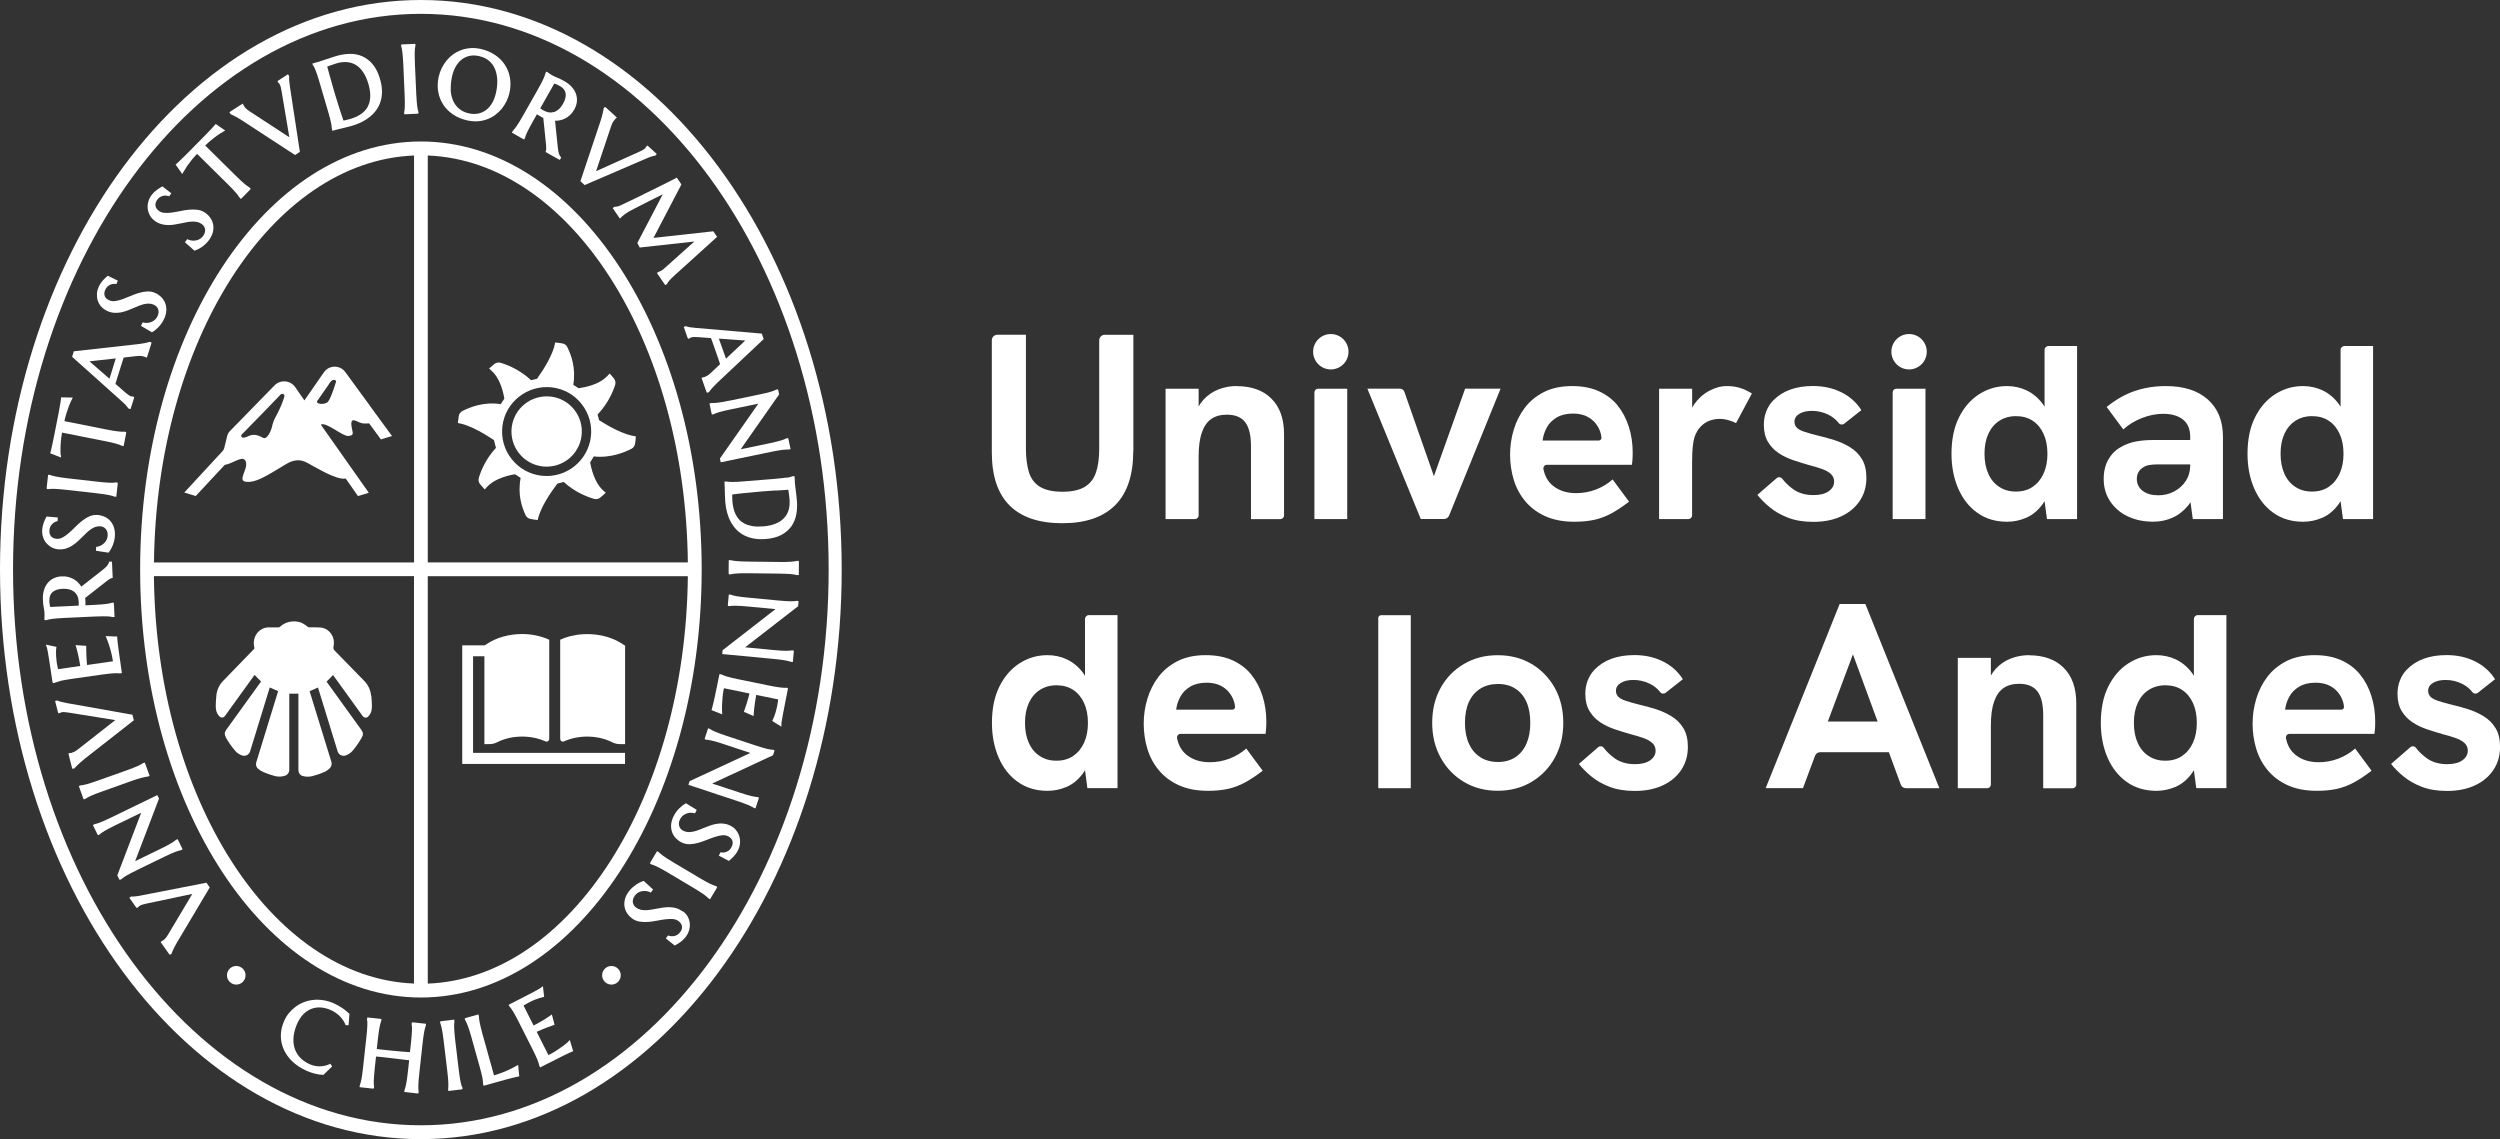 <?xml version="1.0" encoding="UTF-8"?>
<svg id="Capa_2" data-name="Capa 2" xmlns="http://www.w3.org/2000/svg" viewBox="0 0 408.34 186.06">
  <rect x="0" y="0" width="408.34" height="186.06" fill="#333333" stroke="none"/>
  <defs>
    <style>
      .cls-1 {
        fill: #fff;
      }
    </style>
  </defs>
  <g id="Capa_1-2" data-name="Capa 1">
    <g>
      <g>
        <g>
          <path class="cls-1" d="M250.14,108.44c-1.6-.95-3.43-1.42-5.51-1.42s-3.88.47-5.5,1.42c-1.63.95-2.9,2.25-3.82,3.91-.92,1.66-1.38,3.56-1.38,5.72s.47,4.04,1.4,5.72c.93,1.68,2.21,3,3.82,3.95,1.61.95,3.44,1.42,5.48,1.42s3.92-.48,5.53-1.45c1.61-.96,2.88-2.28,3.8-3.95.92-1.67,1.38-3.57,1.38-5.7s-.47-4.07-1.4-5.72c-.93-1.65-2.2-2.96-3.8-3.91ZM249.32,121.48c-.42.95-1.02,1.68-1.81,2.2-.79.52-1.73.78-2.83.78s-2.09-.26-2.89-.78c-.81-.52-1.42-1.25-1.86-2.2-.43-.95-.65-2.09-.65-3.41s.22-2.5.65-3.43c.43-.93,1.05-1.65,1.86-2.16s1.77-.76,2.89-.76,2.04.25,2.83.76c.79.5,1.4,1.22,1.81,2.16.42.94.63,2.08.63,3.43s-.21,2.46-.63,3.41Z"/>
          <path class="cls-1" d="M300.49,98.64l-12.09,30.09h6.09l1.97-5.28c.13-.36.47-.59.85-.59h11.21l1.95,5.3c.13.35.46.58.83.58h5.47l-12.09-30.09h-4.19ZM298.55,117.85l4.1-10.97,4.03,10.97h-8.13Z"/>
          <path class="cls-1" d="M225.59,100.48h4.84v28.26h-5.31v-27.79c0-.26.21-.47.47-.47Z"/>
          <path class="cls-1" d="M358.34,110.39c-.11-.18-.22-.37-.35-.53-.72-.95-1.58-1.66-2.57-2.14-.99-.47-2.07-.71-3.22-.71-1.64,0-3.15.44-4.53,1.32-1.38.88-2.48,2.14-3.3,3.78-.82,1.64-1.23,3.63-1.23,5.96,0,2.1.37,4,1.1,5.68.73,1.68,1.78,3.01,3.13,3.97,1.35.96,2.97,1.45,4.84,1.45,1.07,0,2.09-.21,3.09-.63.99-.42,1.87-1.12,2.63-2.12.15-.19.28-.41.41-.62l.39,2.93h4.92v-28.26h-4.67c-.35,0-.64.29-.64.64v9.28ZM356.42,123.47c-.76.52-1.68.78-2.74.78s-1.94-.25-2.72-.76c-.78-.5-1.38-1.22-1.79-2.14-.42-.92-.63-2.01-.63-3.28s.21-2.35.63-3.26c.42-.91,1.01-1.61,1.79-2.12.78-.5,1.68-.76,2.72-.76s1.98.25,2.74.76c.76.5,1.35,1.22,1.77,2.14.42.92.63,2,.63,3.24s-.21,2.32-.63,3.24c-.42.92-1.01,1.64-1.77,2.16Z"/>
          <path class="cls-1" d="M177.22,110.39c-.11-.18-.22-.37-.35-.53-.72-.95-1.58-1.66-2.57-2.14-.99-.47-2.07-.71-3.22-.71-1.64,0-3.15.44-4.53,1.32-1.38.88-2.48,2.14-3.3,3.78-.82,1.64-1.23,3.63-1.23,5.96,0,2.1.37,4,1.1,5.68.73,1.68,1.78,3.01,3.13,3.97s2.97,1.45,4.84,1.45c1.07,0,2.09-.21,3.09-.63.99-.42,1.87-1.12,2.63-2.12.15-.19.28-.41.41-.62l.39,2.93h4.92v-28.26h-4.67c-.35,0-.64.29-.64.64v9.28ZM175.3,123.47c-.76.52-1.68.78-2.74.78s-1.94-.25-2.72-.76c-.78-.5-1.38-1.22-1.79-2.14-.42-.92-.63-2.01-.63-3.28s.21-2.35.63-3.26c.42-.91,1.01-1.61,1.79-2.12.78-.5,1.68-.76,2.72-.76s1.98.25,2.74.76c.76.5,1.35,1.22,1.77,2.14s.63,2,.63,3.24-.21,2.32-.63,3.24c-.42.92-1.01,1.64-1.77,2.16Z"/>
          <path class="cls-1" d="M331.4,107.01c-1.01,0-1.99.18-2.94.54-.95.36-1.79.93-2.5,1.71-.29.31-.54.68-.78,1.08v-2.89h-5.4v21.29h4.8c.33,0,.6-.27.6-.6v-9.59c0-1.61.17-2.92.52-3.93.35-1.01.86-1.75,1.53-2.22.68-.47,1.53-.71,2.57-.71,1.35,0,2.35.41,2.98,1.23.63.82.95,2.12.95,3.91v11.92h4.8c.33,0,.6-.27.6-.6v-13.3c0-2.48-.68-4.4-2.05-5.77-1.37-1.37-3.26-2.05-5.68-2.05Z"/>
          <path class="cls-1" d="M385.5,110.18c-.81-.99-1.83-1.77-3.07-2.33-1.24-.56-2.69-.84-4.36-.84-1.79,0-3.32.32-4.6.97-1.28.65-2.33,1.51-3.13,2.57-.81,1.07-1.41,2.26-1.81,3.59-.4,1.32-.6,2.68-.6,4.06s.2,2.82.6,4.12c.4,1.31,1.03,2.48,1.88,3.5.85,1.02,1.94,1.84,3.26,2.44,1.32.6,2.91.91,4.75.91,1.24,0,2.34-.11,3.3-.32.96-.22,1.89-.57,2.79-1.06.89-.49,1.84-1.12,2.85-1.9l-2.68-3.63c-.81.72-1.73,1.27-2.76,1.66-1.04.39-2.1.58-3.2.58-1.5,0-2.74-.39-3.74-1.17-.83-.65-1.36-1.56-1.6-2.74-.07-.37.19-.72.57-.72h13.88c.06-.4.09-.78.11-1.14.01-.36.02-.64.02-.84,0-1.5-.21-2.91-.63-4.23-.42-1.32-1.03-2.48-1.84-3.48ZM373.24,115.91c.09-.72.31-1.42.67-2.09.36-.68.9-1.23,1.62-1.66.72-.43,1.61-.65,2.68-.65.72,0,1.36.11,1.92.32.56.22,1.04.53,1.45.93s.72.87.95,1.4c.18.41.29.84.33,1.3.02.24-.19.45-.43.45h-9.18Z"/>
          <path class="cls-1" d="M405.67,116.99c-.81-.49-1.67-.88-2.59-1.17-.92-.29-1.81-.53-2.68-.73-.92-.23-1.66-.44-2.22-.63-.56-.19-.96-.41-1.21-.67-.24-.26-.37-.58-.37-.95,0-.55.27-.98.8-1.3.53-.32,1.22-.48,2.05-.48.95,0,1.85.21,2.7.63.67.33,1.24.79,1.7,1.38.21.27.61.3.88.08l2.8-2.21c-.81-1.27-1.9-2.24-3.28-2.92-1.38-.68-2.92-1.02-4.62-1.02-2.83,0-5,.8-6.53,2.39-1.02,1.06-1.51,2.49-1.5,3.97,0,1.1.23,2.02.67,2.76.45.75,1.03,1.36,1.75,1.84.72.48,1.51.86,2.37,1.15s1.7.55,2.5.78c.78.2,1.48.41,2.12.63.63.22,1.14.49,1.51.82.37.33.56.76.56,1.27,0,.63-.3,1.16-.89,1.58-.59.42-1.42.63-2.48.63-1.35,0-2.48-.34-3.39-1.01-.69-.52-1.27-1.07-1.72-1.67-.22-.29-.65-.32-.92-.08l-3.13,2.72c.49.63,1.14,1.3,1.97,1.99s1.82,1.27,3,1.73c1.18.46,2.56.69,4.15.69,1.76,0,3.28-.3,4.58-.91,1.3-.6,2.3-1.45,3.02-2.53.72-1.08,1.08-2.33,1.08-3.74,0-1.24-.24-2.26-.73-3.07-.49-.81-1.14-1.45-1.94-1.94Z"/>
          <path class="cls-1" d="M273.01,116.99c-.81-.49-1.67-.88-2.59-1.17-.92-.29-1.81-.53-2.68-.73-.92-.23-1.66-.44-2.22-.63-.56-.19-.96-.41-1.21-.67-.24-.26-.37-.58-.37-.95,0-.55.27-.98.8-1.3.53-.32,1.22-.48,2.05-.48.95,0,1.85.21,2.7.63.67.33,1.24.79,1.7,1.38.21.27.61.3.88.08l2.8-2.21c-.81-1.27-1.9-2.24-3.28-2.92-1.38-.68-2.92-1.02-4.62-1.02-2.83,0-5,.8-6.53,2.39-1.02,1.06-1.51,2.49-1.5,3.97,0,1.1.23,2.02.67,2.76.45.75,1.03,1.36,1.75,1.84.72.48,1.51.86,2.37,1.15s1.7.55,2.5.78c.78.2,1.48.41,2.12.63.63.22,1.14.49,1.51.82.37.33.56.76.56,1.27,0,.63-.3,1.16-.89,1.58-.59.42-1.42.63-2.48.63-1.35,0-2.48-.34-3.39-1.01-.69-.52-1.27-1.07-1.72-1.67-.22-.29-.65-.32-.92-.08l-3.13,2.72c.49.63,1.14,1.3,1.97,1.99.82.69,1.82,1.27,3,1.73,1.18.46,2.56.69,4.15.69,1.76,0,3.28-.3,4.58-.91,1.3-.6,2.3-1.45,3.02-2.53.72-1.08,1.08-2.33,1.08-3.74,0-1.24-.24-2.26-.73-3.07-.49-.81-1.14-1.45-1.94-1.94Z"/>
          <path class="cls-1" d="M204.38,110.18c-.81-.99-1.83-1.77-3.07-2.33-1.24-.56-2.69-.84-4.36-.84-1.79,0-3.32.32-4.6.97-1.28.65-2.33,1.51-3.13,2.57-.81,1.07-1.41,2.26-1.81,3.59-.4,1.32-.6,2.68-.6,4.06s.2,2.82.6,4.12c.4,1.31,1.03,2.48,1.88,3.5.85,1.02,1.94,1.84,3.26,2.44,1.32.6,2.91.91,4.75.91,1.24,0,2.34-.11,3.3-.32.96-.22,1.89-.57,2.79-1.06.89-.49,1.84-1.12,2.85-1.9l-2.68-3.63c-.81.72-1.73,1.27-2.76,1.66-1.04.39-2.1.58-3.2.58-1.5,0-2.74-.39-3.74-1.17-.83-.65-1.36-1.56-1.6-2.74-.07-.37.19-.72.57-.72h13.88c.06-.4.09-.78.11-1.14.01-.36.02-.64.02-.84,0-1.5-.21-2.91-.63-4.23-.42-1.32-1.03-2.48-1.84-3.48ZM192.11,115.91c.09-.72.31-1.42.67-2.09.36-.68.9-1.23,1.62-1.66.72-.43,1.61-.65,2.68-.65.72,0,1.36.11,1.92.32.56.22,1.04.53,1.45.93.4.4.72.87.95,1.4.18.41.29.84.33,1.3.02.24-.19.45-.43.45h-9.18Z"/>
        </g>
        <g>
          <path class="cls-1" d="M185.12,73.68v-19h-4.67c-.5,0-.91.41-.91.91v17.7c0,1.53-.17,2.81-.52,3.86-.35,1.05-.96,1.84-1.84,2.37-.88.53-2.09.8-3.65.8s-2.77-.27-3.65-.8c-.88-.53-1.48-1.32-1.81-2.37-.33-1.05-.5-2.35-.5-3.91v-18.57h-4.66c-.5,0-.91.41-.91.91v18.31c0,3.86.97,6.75,2.91,8.68,1.94,1.93,4.81,2.89,8.61,2.89s6.68-.99,8.64-2.96c1.96-1.97,2.94-4.91,2.94-8.83Z"/>
          <path class="cls-1" d="M220.05,84.78v-21.29h-4.76c-.33,0-.6.27-.6.6v20.69h5.35Z"/>
          <path class="cls-1" d="M234.21,77.78l-4.82-13.77c-.11-.32-.41-.53-.74-.53h-5.31l8.72,21.29h3.8c.36,0,.69-.22.83-.56l8.41-20.73h-5.79l-5.1,14.29Z"/>
          <path class="cls-1" d="M280.88,68.42c.49,0,.98.07,1.47.22.49.14.89.3,1.21.47l2.59-4.84c-.69-.43-1.36-.74-2.01-.93-.65-.19-1.33-.28-2.05-.28-1.01,0-1.99.27-2.96.8s-1.78,1.27-2.44,2.22c-.11.16-.21.33-.3.51v-3.1h-5.4v21.29h4.79c.33,0,.6-.27.6-.6v-8.55c0-1.18.04-2.08.11-2.7.07-.62.16-1.13.28-1.53.26-.72.6-1.3,1.02-1.73.42-.43.89-.75,1.42-.95.53-.2,1.09-.3,1.66-.3Z"/>
          <path class="cls-1" d="M358.17,84.78h4.92v-13.43c0-2.59-.82-4.62-2.46-6.09-1.64-1.47-3.93-2.2-6.87-2.2-1.81,0-3.5.27-5.07.8-1.57.53-3.1,1.4-4.6,2.61l2.72,3.67c.89-.81,1.92-1.43,3.09-1.88,1.17-.45,2.31-.67,3.43-.67,1.35,0,2.43.31,3.22.93.79.62,1.19,1.56,1.19,2.83v.52h-6.13c-1.01,0-1.95.09-2.83.26-.88.17-1.68.48-2.4.91-.83.46-1.5,1.13-2.01,2.01-.5.88-.76,1.94-.76,3.17,0,1.38.35,2.61,1.06,3.67.71,1.06,1.67,1.89,2.89,2.46,1.22.58,2.61.86,4.17.86,1.09,0,2.13-.22,3.11-.65.98-.43,1.85-1.12,2.61-2.05.12-.15.23-.32.34-.48l.37,2.75ZM357.03,78.54c-.47.73-1.11,1.31-1.9,1.73-.79.42-1.66.63-2.61.63-1.07,0-1.91-.24-2.55-.73-.63-.49-.95-1.14-.95-1.94,0-.37.07-.71.22-1.01s.36-.55.65-.76c.32-.26.7-.42,1.14-.5.45-.07.9-.11,1.36-.11h5.35v.17c0,.95-.24,1.79-.71,2.53Z"/>
          <circle class="cls-1" cx="217.37" cy="57.45" r="2.89"/>
          <circle class="cls-1" cx="311.82" cy="57.45" r="2.89"/>
          <path class="cls-1" d="M333.95,66.44c-.11-.18-.22-.37-.35-.53-.72-.95-1.58-1.66-2.57-2.14-.99-.47-2.07-.71-3.22-.71-1.64,0-3.15.44-4.53,1.32-1.38.88-2.48,2.14-3.3,3.78-.82,1.64-1.23,3.63-1.23,5.96,0,2.1.37,4,1.1,5.68.73,1.68,1.78,3.01,3.13,3.97,1.35.96,2.97,1.45,4.84,1.45,1.07,0,2.09-.21,3.09-.63.99-.42,1.87-1.12,2.63-2.12.15-.19.28-.41.41-.62l.39,2.93h4.92v-28.26h-4.67c-.35,0-.64.29-.64.64v9.28ZM332.02,79.51c-.76.52-1.68.78-2.74.78s-1.94-.25-2.72-.76c-.78-.5-1.38-1.22-1.79-2.14-.42-.92-.63-2.01-.63-3.28s.21-2.35.63-3.26c.42-.91,1.01-1.61,1.79-2.12.78-.5,1.68-.76,2.72-.76s1.98.25,2.74.76c.76.5,1.35,1.22,1.77,2.14.42.92.63,2,.63,3.24s-.21,2.32-.63,3.24c-.42.92-1.01,1.64-1.77,2.16Z"/>
          <path class="cls-1" d="M382.3,66.44c-.11-.18-.22-.37-.35-.53-.72-.95-1.58-1.66-2.57-2.14-.99-.47-2.07-.71-3.22-.71-1.64,0-3.15.44-4.53,1.32-1.38.88-2.48,2.14-3.3,3.78-.82,1.64-1.23,3.63-1.23,5.96,0,2.1.37,4,1.1,5.68.73,1.68,1.78,3.01,3.13,3.97,1.35.96,2.97,1.45,4.84,1.45,1.07,0,2.09-.21,3.09-.63.99-.42,1.87-1.12,2.63-2.12.15-.19.28-.41.41-.62l.39,2.93h4.92v-28.26h-4.67c-.35,0-.64.29-.64.64v9.28ZM380.38,79.51c-.76.52-1.68.78-2.74.78s-1.94-.25-2.72-.76c-.78-.5-1.38-1.22-1.79-2.14-.42-.92-.63-2.01-.63-3.28s.21-2.35.63-3.26c.42-.91,1.01-1.61,1.79-2.12.78-.5,1.68-.76,2.72-.76s1.98.25,2.74.76c.76.5,1.35,1.22,1.77,2.14.42.92.63,2,.63,3.24s-.21,2.32-.63,3.24c-.42.92-1.01,1.64-1.77,2.16Z"/>
          <path class="cls-1" d="M202,63.05c-1.01,0-1.99.18-2.94.54-.95.36-1.79.93-2.5,1.71-.29.31-.54.68-.78,1.08v-2.89h-5.4v21.29h4.8c.33,0,.6-.27.6-.6v-9.59c0-1.61.17-2.92.52-3.93.35-1.01.86-1.75,1.53-2.22.68-.47,1.53-.71,2.57-.71,1.35,0,2.35.41,2.98,1.23.63.82.95,2.12.95,3.91v11.92h4.8c.33,0,.6-.27.6-.6v-13.3c0-2.48-.68-4.4-2.05-5.77-1.37-1.37-3.26-2.05-5.68-2.05Z"/>
          <path class="cls-1" d="M264.22,66.23c-.81-.99-1.83-1.77-3.07-2.33-1.24-.56-2.69-.84-4.36-.84-1.79,0-3.32.32-4.6.97-1.28.65-2.33,1.51-3.13,2.57-.81,1.07-1.41,2.26-1.81,3.59-.4,1.32-.6,2.68-.6,4.06s.2,2.82.6,4.12c.4,1.31,1.03,2.48,1.88,3.5.85,1.02,1.94,1.84,3.26,2.44,1.32.6,2.91.91,4.75.91,1.24,0,2.34-.11,3.3-.32.96-.22,1.89-.57,2.79-1.06.89-.49,1.84-1.12,2.85-1.9l-2.68-3.63c-.81.72-1.73,1.27-2.76,1.66-1.04.39-2.1.58-3.2.58-1.5,0-2.74-.39-3.74-1.17-.83-.65-1.36-1.56-1.6-2.74-.07-.37.19-.72.57-.72h13.88c.06-.4.09-.78.11-1.14.01-.36.02-.64.02-.84,0-1.5-.21-2.91-.63-4.23-.42-1.32-1.03-2.48-1.84-3.48ZM251.96,71.95c.09-.72.31-1.42.67-2.09.36-.68.9-1.23,1.62-1.66.72-.43,1.61-.65,2.68-.65.72,0,1.36.11,1.92.32.56.22,1.04.53,1.45.93s.72.87.95,1.4c.18.41.29.84.33,1.3.02.24-.19.45-.43.45h-9.18Z"/>
          <path class="cls-1" d="M302.17,73.04c-.81-.49-1.67-.88-2.59-1.17-.92-.29-1.81-.53-2.68-.73-.92-.23-1.66-.44-2.22-.63-.56-.19-.96-.41-1.21-.67-.24-.26-.37-.58-.37-.95,0-.55.27-.98.8-1.3.53-.32,1.22-.48,2.05-.48.95,0,1.85.21,2.7.63.67.33,1.24.79,1.7,1.38.21.27.61.3.88.08l2.8-2.21c-.81-1.27-1.9-2.24-3.28-2.92-1.38-.68-2.92-1.02-4.62-1.02-2.83,0-5,.8-6.53,2.39-1.02,1.06-1.51,2.49-1.5,3.97,0,1.1.23,2.02.67,2.76.45.75,1.03,1.36,1.75,1.84.72.48,1.51.86,2.37,1.15.86.29,1.7.55,2.5.78.78.2,1.48.41,2.12.63.63.22,1.14.49,1.51.82.37.33.56.76.56,1.27,0,.63-.3,1.16-.89,1.58-.59.42-1.42.63-2.48.63-1.35,0-2.48-.34-3.39-1.01-.69-.52-1.27-1.07-1.72-1.67-.22-.29-.65-.32-.92-.08l-3.13,2.72c.49.63,1.14,1.3,1.97,1.99.82.69,1.82,1.27,3,1.73,1.18.46,2.56.69,4.15.69,1.76,0,3.28-.3,4.58-.91,1.3-.6,2.3-1.45,3.02-2.53.72-1.08,1.08-2.33,1.08-3.74,0-1.24-.24-2.26-.73-3.07s-1.14-1.45-1.94-1.94Z"/>
          <path class="cls-1" d="M314.5,84.78v-21.29h-4.76c-.33,0-.6.27-.6.6v20.69h5.35Z"/>
        </g>
      </g>
      <g>
        <path class="cls-1" d="M68.74,0C30.78,0,0,41.65,0,93.03s30.78,93.03,68.74,93.03,68.74-41.65,68.74-93.03S106.7,0,68.74,0ZM68.74,183.8c-36.73,0-66.61-40.72-66.61-90.77S32.01,2.26,68.74,2.26s66.61,40.72,66.61,90.77-29.88,90.77-66.61,90.77Z"/>
        <circle class="cls-1" cx="38.59" cy="159.3" r="1.52"/>
        <circle class="cls-1" cx="99.87" cy="159.3" r="1.52"/>
        <path class="cls-1" d="M68.75,23.11c-25.33,0-45.86,31.3-45.86,69.91s20.53,69.91,45.86,69.91,45.86-31.3,45.86-69.91S94.08,23.11,68.75,23.11ZM112.35,91.86h-42.48V25.4c23.29.92,42.09,30.27,42.48,66.47ZM67.63,25.4v66.47H25.15c.4-36.2,19.2-65.55,42.48-66.47ZM25.14,94.1h42.48v66.55c-23.3-.92-42.12-30.32-42.48-66.55ZM69.87,160.66v-66.55h42.48c-.37,36.24-19.18,65.64-42.48,66.55Z"/>
        <path class="cls-1" d="M23.11,146.25c-.38.08-.71.13-.99.16-.32.04-.48.03-.56.02h-.13l-.3.21,1.05,1.49.17.19.29-.21.03-.05s.03-.03.07-.06c.16-.11.34-.2.54-.25.23-.06.45-.11.64-.16l7.49-1.58-3.97,6.66c-.15.25-.29.44-.41.58-.12.13-.23.24-.35.32-.03.02-.06.04-.13.08l-.32.21,1.35,1.91.18.19.28-.21.02-.09s.04-.1.08-.21c.05-.12.11-.26.19-.43.08-.17.17-.35.28-.55.1-.2.22-.4.34-.6l5.31-8.92-.54-.77-10.61,2.07Z"/>
        <path class="cls-1" d="M22.35,142.12l4.47-2.17c.39-.19.73-.35,1.02-.48.29-.13.54-.24.76-.32.21-.08.39-.14.54-.18.14-.04.27-.07.37-.09l.32-.15-.7-1.45-.14-.22-.23.11-.06.04c-.08.07-.18.15-.3.23-.13.09-.29.19-.48.31-.2.12-.44.25-.72.4-.28.15-.62.32-1.01.51l-4.12,2,3.9-10.22-.28-.57-7.52,3.65c-.39.19-.73.35-1.02.48-.29.13-.54.24-.76.32-.22.08-.4.15-.54.19-.14.04-.26.07-.36.09l-.32.15.7,1.45.14.22.23-.11.06-.04c.08-.07.18-.15.3-.24.13-.09.29-.19.48-.31.2-.12.44-.25.72-.4.28-.15.62-.32,1.01-.51l4.25-2.06-3.9,10.23.26.54.14.21.23-.11.06-.04c.08-.07.18-.15.3-.24.12-.09.28-.19.48-.31.2-.12.44-.25.72-.4.28-.15.62-.32,1.01-.5Z"/>
        <path class="cls-1" d="M16.64,129.29l4.68-1.67c.4-.14.76-.26,1.06-.36.3-.1.57-.18.79-.23.22-.06.41-.1.56-.13.15-.03.27-.04.37-.05l.34-.11-.7-1.96-.11-.23-.24.08-.06.03c-.08.06-.19.13-.32.2-.13.08-.3.16-.51.25-.21.09-.47.2-.76.32-.3.12-.65.25-1.05.39l-4.68,1.67c-.4.14-.76.26-1.06.36-.3.09-.57.17-.8.24-.22.06-.4.1-.56.13-.15.02-.27.04-.38.05l-.34.11.7,1.96.11.23.24-.08.06-.03c.08-.06.19-.12.32-.2.14-.07.31-.16.52-.26.21-.1.47-.2.76-.32.3-.12.65-.25,1.06-.39Z"/>
        <path class="cls-1" d="M13.69,124.05l8.17-6.4-.23-.91-10.65-1.89c-.38-.07-.72-.14-.99-.21-.31-.08-.46-.14-.52-.18l-.12-.05-.35.09.45,1.77.09.24.34-.09.05-.04s.04-.02.09-.03c.19-.05.39-.06.6-.03.24.03.45.06.65.08l7.56,1.22-6.1,4.78c-.23.18-.43.31-.59.39-.16.08-.31.14-.43.17-.03,0-.07.02-.16.03h-.05s-.33.07-.33.07l.57,2.28.09.24.34-.08.06-.08s.07-.08.15-.17c.09-.09.2-.2.33-.33.14-.13.29-.27.46-.42.17-.15.34-.29.53-.44Z"/>
        <path class="cls-1" d="M9.83,111.22c.23-.05.5-.11.81-.16.32-.06.69-.11,1.11-.18l4.92-.7c.42-.06.8-.11,1.12-.14.32-.03.59-.06.82-.07.23-.01.42-.01.57-.01.15,0,.28.02.38.03l.35-.05-.5-3.51-.14-1.1c-.02-.16-.04-.32-.06-.47l-.04-.4c-.01-.12-.02-.2-.02-.26v-.23s-1.9-.07-1.9-.07l.16.37c.14.34.28.72.41,1.13.12.35.24.78.36,1.26.1.41.19.86.27,1.35l-4.23.61c-.03-.25-.06-.52-.07-.79-.02-.37-.04-.71-.05-1.02-.01-.37-.02-.73-.02-1.08v-.24s-1.74-.12-1.74-.12l.11.35c.08.25.15.54.23.88.07.29.14.64.23,1.05.07.34.14.72.2,1.13l-3.63.52-.06-.31c-.03-.15-.06-.31-.1-.48-.03-.16-.05-.31-.07-.42-.05-.35-.08-.66-.09-.93-.01-.27-.02-.51-.01-.7,0-.22.01-.41.04-.57l.03-.23-1.73-.37.15.43c.03.08.08.27.16.7.07.36.14.8.22,1.32.08.52.17,1.09.26,1.71.09.62.19,1.25.28,1.87l.07.25.25-.03.07-.02c.09-.04.21-.09.36-.13.15-.05.33-.1.55-.15Z"/>
        <path class="cls-1" d="M7.64,101.27c.1-.03.22-.07.37-.1.15-.03.34-.06.56-.09.23-.03.51-.06.82-.08.32-.03.69-.05,1.12-.07l4.96-.23c.43-.02.81-.03,1.13-.03.32,0,.59,0,.82,0,.22,0,.41.02.57.04.15.02.27.04.37.07h.06s.29,0,.29,0l-.1-2.09-.04-.25h-.25s-.07.02-.07.02c-.1.03-.22.07-.37.1-.15.03-.34.06-.56.09-.23.03-.5.06-.82.08-.32.03-.69.05-1.12.07l-1.42.07c0-.05,0-.11,0-.17,0-.15,0-.3,0-.45,0-.13-.02-.25-.03-.37,0-.07-.02-.14-.02-.21l3.56-2.79c.14-.11.29-.21.43-.3.17-.1.26-.13.3-.14l.21-.04-.11-2.42-.04-.26-.44.03-.05.17c-.03.08-.06.17-.11.25-.05.09-.12.18-.2.28-.09.1-.2.21-.32.32-.13.12-.28.24-.46.38l-3.4,2.67c-.12-.2-.26-.39-.42-.56-.22-.25-.48-.46-.76-.63-.28-.17-.6-.3-.94-.39-.34-.09-.71-.12-1.1-.1-.5.02-.96.14-1.35.34-.39.2-.72.48-.99.83-.26.34-.45.74-.57,1.19-.12.44-.17.93-.14,1.44.02.53.07.98.14,1.32.06.32.1.58.11.77,0,.13.01.25.01.36,0,.11,0,.21,0,.31l-.02.32.02.27h.28s.07-.02.07-.02ZM8.07,98.08c-.01-.31.03-.58.12-.81.09-.23.22-.41.4-.57.18-.16.41-.28.68-.37.28-.09.61-.15.96-.16.08,0,.15,0,.22,0,.34,0,.65.04.92.12.32.09.59.24.8.42.21.18.38.41.49.68.12.28.18.6.2.95,0,.12,0,.25,0,.39,0,.06,0,.13-.01.19l-4.65.22c-.02-.07-.04-.16-.06-.26-.04-.19-.07-.46-.09-.79Z"/>
        <path class="cls-1" d="M7.58,88.7c.24.29.53.53.88.72.35.19.74.29,1.19.31.41.02.8-.03,1.14-.14.34-.11.67-.26.97-.45.3-.19.58-.4.85-.64.26-.23.51-.47.76-.72.24-.24.48-.48.72-.71.23-.22.47-.42.71-.59.24-.17.48-.3.74-.4.24-.09.51-.13.79-.12.19,0,.37.05.53.12.15.07.29.17.4.3.11.13.2.28.26.46.06.18.08.38.07.61-.01.25-.07.48-.16.68-.1.21-.22.39-.38.55-.15.16-.33.29-.53.4-.2.1-.41.18-.62.22l-.2.04-.03.62,2.06.31.09-.12c.09-.11.18-.26.29-.44.1-.18.2-.39.3-.62.09-.23.17-.48.24-.75.07-.28.11-.57.12-.88.02-.55-.05-1.04-.21-1.46-.16-.41-.38-.76-.66-1.04-.28-.27-.6-.48-.96-.62-.35-.14-.71-.22-1.07-.23-.48-.02-.95.07-1.37.28-.41.19-.8.45-1.19.76-.37.3-.73.63-1.08.98-.33.34-.67.66-1.01.95-.32.28-.65.52-.98.7-.3.17-.61.24-.93.23-.2,0-.38-.05-.54-.11-.15-.06-.28-.14-.39-.26-.1-.11-.19-.24-.24-.4-.06-.16-.08-.36-.07-.57.01-.25.06-.45.14-.62.08-.18.18-.32.3-.44.12-.12.24-.22.37-.29.13-.07.25-.13.36-.16l.17-.05.03-.59-1.84-.15-.23.46c-.06.13-.13.28-.2.46-.07.18-.13.38-.18.6-.05.23-.09.48-.1.75-.02.37.03.75.15,1.11.12.36.3.69.53.98Z"/>
        <path class="cls-1" d="M7.92,79.89h.03c.1-.02.23-.03.37-.04.15,0,.35,0,.58,0,.23,0,.51.02.83.05.32.03.69.06,1.12.11l4.94.56c.43.05.8.1,1.12.14.31.05.59.09.81.14.22.04.41.09.56.13.14.04.26.08.36.12l.35.05.23-2.06v-.26s-.29-.03-.29-.03h-.03c-.1.02-.23.04-.38.05-.15,0-.34.01-.57,0-.23,0-.51-.02-.83-.05-.32-.02-.69-.06-1.12-.11l-4.94-.56c-.43-.05-.8-.1-1.11-.15-.32-.05-.59-.09-.82-.14-.22-.04-.41-.09-.56-.13-.14-.04-.26-.08-.36-.12l-.35-.05-.23,2.06v.26s.29.03.29.03Z"/>
        <path class="cls-1" d="M9.91,74.33c-.03-.32-.04-.69-.03-1.09,0-.35.03-.77.07-1.25.04-.4.1-.85.19-1.33l6.9,1.37c.42.08.79.16,1.1.23.31.07.57.14.8.2.22.06.4.12.55.18.14.05.26.1.35.15l.35.08.4-2.04.02-.26-.28-.06h-.04c-.1.01-.23.01-.38.01-.15,0-.34-.02-.56-.05-.23-.03-.5-.07-.82-.11-.32-.05-.69-.12-1.11-.2l-6.9-1.37c.1-.48.21-.92.34-1.3.14-.46.28-.85.4-1.18.15-.38.31-.72.45-1.01l.18-.36-1.9-.04-.02.23c0,.06-.02.15-.04.26l-.06.4c-.02.15-.05.3-.08.46l-.15.85c-.02.11-.03.19-.04.24l-.85,4.28s-.03.13-.05.24l-.18.85c-.03.16-.07.31-.11.5l-.08.35c-.03.11-.05.2-.07.26l-.06.22,1.77.69-.03-.41Z"/>
        <path class="cls-1" d="M20.55,66.19c.22.24.31.36.35.43l.08.1.34.11.55-1.73.05-.25-.32-.11-.07.02s-.04,0-.1-.02c-.19-.06-.36-.16-.53-.29-.19-.15-.36-.29-.51-.41l-1.53-1.34c.07-.25.15-.51.24-.81l.81-2.57c.12-.37.22-.67.3-.92l2.1-.24c.29-.03.53-.04.71-.02.18.02.33.04.46.09.03.01.07.02.15.06l.36.13.71-2.24.05-.25-.33-.1-.09.04s-.1.03-.21.06c-.12.03-.28.07-.45.1-.18.04-.38.07-.61.11-.22.04-.45.07-.69.09l-10.31,1.15-.28.9,8.05,7.21c.3.26.54.5.73.69ZM14.6,59.02l4.31-.48c-.03.11-.07.23-.11.35l-.52,1.69c-.09.3-.18.58-.27.86l-.13.42-3.28-2.85Z"/>
        <path class="cls-1" d="M16.54,50.07c.25.3.59.55.99.73.38.17.75.27,1.11.29.36.03.72,0,1.07-.06.34-.06.68-.16,1.02-.28.33-.12.65-.25.97-.39.31-.14.62-.27.93-.39.29-.12.59-.22.88-.29.28-.07.56-.09.83-.09.26,0,.53.07.78.18.18.08.33.18.45.31.12.13.21.27.26.42.06.16.08.33.07.52-.01.19-.06.39-.16.6-.1.23-.24.42-.4.57-.17.16-.35.28-.55.37-.2.09-.42.15-.64.17-.22.03-.44.02-.66-.03l-.2-.04-.26.57,1.79,1.05.13-.08c.12-.08.27-.18.43-.31.16-.13.33-.28.5-.46.17-.18.34-.38.5-.61.17-.23.31-.49.44-.77.23-.5.34-.98.35-1.43,0-.44-.07-.85-.23-1.21-.16-.36-.38-.67-.66-.94-.28-.26-.58-.47-.91-.61-.44-.2-.9-.29-1.38-.25-.45.03-.92.12-1.38.26-.46.14-.92.31-1.37.51-.44.19-.88.36-1.29.51-.41.14-.8.24-1.17.29-.34.04-.65,0-.95-.13-.18-.08-.33-.18-.46-.3-.12-.11-.21-.24-.26-.38-.06-.14-.08-.3-.07-.47,0-.18.06-.36.15-.56.1-.22.22-.4.36-.53.14-.13.29-.23.44-.3.16-.07.31-.11.45-.13.15-.02.28-.02.39-.01l.18.02.24-.54-1.5-.74-.17-.06-.36.33c-.11.1-.23.22-.36.36s-.26.3-.39.49c-.13.19-.26.41-.37.66-.15.34-.25.71-.27,1.08-.02.38.02.75.13,1.11.11.36.3.69.55.99Z"/>
        <path class="cls-1" d="M24.48,35.18c.19.35.47.65.82.91.33.24.68.41,1.03.51.34.1.7.15,1.06.16.35.01.71-.02,1.06-.07.34-.05.69-.12,1.03-.19.33-.07.66-.14.99-.2.32-.06.62-.1.92-.11.28,0,.57.01.83.07.25.06.5.17.73.33.16.11.28.25.38.4.09.15.15.3.17.47.02.17.01.34-.04.52-.05.18-.14.37-.27.55-.15.2-.32.36-.51.48-.19.12-.4.21-.62.25-.21.05-.44.06-.66.04-.22-.02-.44-.07-.64-.16l-.19-.08-.36.51,1.55,1.38.14-.05c.13-.05.3-.12.48-.21.19-.09.38-.21.59-.35.21-.14.41-.31.61-.5.21-.19.4-.41.58-.66.32-.45.53-.9.63-1.33.09-.44.1-.85.02-1.23-.08-.38-.24-.73-.46-1.05-.22-.31-.48-.57-.77-.78-.39-.28-.83-.46-1.3-.52-.45-.06-.92-.07-1.41-.02-.47.05-.95.12-1.44.23-.47.1-.93.18-1.36.24-.43.06-.83.08-1.2.05-.35-.02-.64-.13-.9-.32-.16-.11-.29-.24-.39-.38-.09-.13-.15-.28-.18-.43-.03-.15-.02-.31.02-.47.04-.17.13-.34.25-.52.14-.2.3-.35.46-.45.17-.1.33-.17.49-.21.17-.04.32-.05.47-.04.15.01.28.03.38.06l.17.05.35-.48-1.46-1.14-.44.26c-.13.07-.27.17-.42.28-.15.11-.31.25-.48.4-.17.16-.33.35-.49.57-.22.3-.38.64-.48,1.01-.1.36-.13.74-.09,1.11.04.37.15.74.34,1.08Z"/>
        <path class="cls-1" d="M29.98,28.07c.16-.29.35-.6.57-.93.2-.29.45-.62.75-1,.26-.32.55-.66.89-1.01l5,4.94c.31.3.57.57.79.8.22.23.4.43.55.61.15.17.27.32.36.45.09.12.16.22.21.31l.25.26,1.46-1.48.15-.2-.18-.18-.06-.05c-.09-.05-.2-.12-.32-.2-.13-.09-.28-.2-.45-.35-.18-.15-.38-.33-.62-.55s-.51-.47-.81-.78l-5-4.94c.34-.34.68-.64,1-.9.37-.3.7-.56.99-.76.33-.23.64-.43.93-.59l.35-.2-1.56-1.07-.15.18s-.1.11-.18.2l-.27.3c-.1.11-.21.22-.32.34l-.6.63c-.08.08-.13.14-.17.17l-3.06,3.1-.79.77c-.12.11-.23.22-.34.33l-.3.28c-.09.08-.15.14-.19.18l-.18.15,1.09,1.55.2-.36Z"/>
        <path class="cls-1" d="M37.75,18.69s.1.04.2.09c.12.05.26.13.42.21.16.09.34.19.54.3.19.11.39.23.59.36l8.69,5.67.79-.51-1.63-10.69c-.06-.38-.1-.72-.12-1-.02-.32,0-.48,0-.56v-.13s-.19-.3-.19-.3l-1.53.99-.2.16.2.29.06.03s.03.03.06.08c.11.16.18.35.23.55.05.23.09.45.13.64l1.27,7.55-6.49-4.24c-.24-.16-.43-.31-.56-.43-.13-.12-.23-.24-.3-.36-.02-.03-.04-.06-.08-.14l-.19-.33-1.97,1.27-.2.16.19.29.09.03Z"/>
        <path class="cls-1" d="M51.16,10.69c.06.09.12.2.19.34.07.14.15.32.23.54.08.22.18.48.28.79.1.31.21.67.33,1.08l1.4,4.77c.12.41.22.77.3,1.08.08.31.14.57.19.8.04.22.08.41.09.56.02.15.03.27.03.38l.09.34.24-.07c.13-.04.32-.09.6-.16l1.61-.39c.28-.07.53-.13.72-.19.56-.16,1.09-.37,1.59-.61.5-.25.96-.54,1.37-.87.41-.34.77-.72,1.07-1.14.3-.43.53-.9.69-1.42.15-.51.23-1.09.21-1.7-.01-.61-.12-1.27-.33-1.96-.29-.98-.68-1.77-1.18-2.36-.5-.59-1.07-1.03-1.71-1.31-.63-.27-1.32-.42-2.04-.39-.71.01-1.44.13-2.17.34-.27.08-.55.17-.85.27l-.86.28c-.28.09-.52.18-.74.25-.21.07-.36.12-.45.15l-.21.06c-.09.02-.17.04-.26.06l-.57.17.08.26.03.06ZM53.47,10.87s.09-.03.13-.05c.14-.05.28-.11.44-.16l.49-.17c.16-.05.31-.1.43-.14.63-.19,1.23-.25,1.77-.2.53.05,1.02.22,1.45.49.43.28.82.67,1.15,1.17.34.51.61,1.13.83,1.85.19.65.3,1.24.31,1.75.02.5-.03.96-.14,1.35-.11.38-.27.72-.48,1.01-.22.29-.46.54-.74.75-.28.21-.59.39-.91.54-.33.15-.67.27-1,.37-.08.02-.18.05-.3.08l-.37.09c-.13.03-.24.05-.36.08-.02,0-.05,0-.07.01-.09-.25-.19-.55-.31-.9-.15-.44-.29-.91-.45-1.39-.15-.49-.3-.96-.44-1.42-.14-.46-.26-.85-.36-1.18-.05-.15-.1-.33-.15-.54l-.37-1.32c-.06-.23-.13-.45-.19-.67l-.38-1.37Z"/>
        <path class="cls-1" d="M65.54,7.59c.03.1.06.22.09.36.03.15.06.34.09.57.03.23.06.51.08.82.02.32.05.69.07,1.12l.22,4.96c.02.43.03.8.03,1.13,0,.32,0,.59,0,.82,0,.23-.02.42-.04.57-.02.15-.04.27-.06.37v.07s0,.29,0,.29l2.08-.09.25-.04v-.25s-.02-.07-.02-.07c-.03-.1-.07-.22-.1-.36-.03-.15-.06-.34-.09-.56-.03-.23-.05-.51-.08-.82-.03-.32-.05-.69-.07-1.12l-.22-4.96c-.02-.43-.03-.8-.03-1.12,0-.32,0-.6,0-.83,0-.23.02-.42.04-.57.02-.15.04-.27.07-.37v-.06s0-.29,0-.29l-2.08.09-.25.04v.26s.03.07.03.07Z"/>
        <path class="cls-1" d="M72.42,17.14c.42.62.98,1.16,1.65,1.6.67.44,1.44.75,2.3.94.44.1.87.14,1.29.14.13,0,.25,0,.38-.01.53-.04,1.04-.15,1.51-.32.47-.17.91-.41,1.31-.7.4-.29.76-.63,1.07-1,.31-.38.58-.79.8-1.24.22-.45.38-.93.49-1.41.19-.86.21-1.69.07-2.47-.14-.78-.43-1.49-.85-2.12-.42-.63-.97-1.17-1.64-1.61-.67-.44-1.44-.76-2.3-.95-.57-.13-1.13-.17-1.67-.13-.53.04-1.04.15-1.51.32-.47.18-.91.41-1.31.7-.4.29-.76.63-1.07,1.01-.31.38-.58.8-.8,1.25-.22.45-.38.93-.49,1.41-.19.86-.21,1.7-.07,2.47.14.78.43,1.49.85,2.11ZM73.63,14.63c-.03-.67.04-1.38.2-2.12.15-.66.36-1.24.65-1.71.28-.47.62-.85,1-1.13.38-.27.8-.46,1.27-.55.2-.04.42-.06.63-.06.27,0,.56.03.85.1.65.14,1.19.39,1.62.75.43.36.76.8.98,1.32.23.53.36,1.13.39,1.78.03.67-.03,1.38-.2,2.12-.15.66-.36,1.24-.65,1.72-.28.47-.62.86-1.01,1.14-.38.28-.81.47-1.27.56-.47.09-.96.08-1.48-.03-.65-.14-1.19-.4-1.62-.76-.43-.36-.76-.81-.99-1.33-.23-.53-.36-1.13-.39-1.79Z"/>
        <path class="cls-1" d="M85.6,22.8l.13-.22.03-.07c.02-.1.06-.22.11-.36.05-.14.13-.32.22-.52.1-.21.22-.46.37-.74.15-.28.33-.61.54-.99l.7-1.24s.09.06.14.09c.13.08.25.16.38.24.11.06.22.12.33.18.06.03.13.06.19.09l.46,4.5c.02.18.02.36.02.53,0,.2-.03.29-.04.33l-.08.2,2.11,1.19.24.1.22-.38-.12-.14c-.06-.07-.11-.14-.15-.22-.05-.09-.09-.2-.12-.32-.04-.13-.07-.28-.1-.44-.03-.17-.06-.37-.08-.59l-.44-4.3c.24.01.47-.01.7-.05.33-.06.64-.16.94-.31.29-.15.57-.34.83-.59.25-.24.48-.54.67-.88.25-.44.39-.88.43-1.32.04-.44-.02-.87-.17-1.28-.15-.4-.39-.78-.7-1.12-.31-.34-.7-.64-1.14-.89-.47-.27-.86-.46-1.19-.59-.31-.12-.55-.23-.71-.32-.11-.06-.21-.12-.31-.18-.1-.06-.18-.11-.26-.17l-.26-.19-.25-.14-.14.25-.02.06c-.02.1-.06.22-.11.37-.05.15-.13.32-.22.53-.1.21-.22.46-.37.74-.15.28-.33.61-.54.99l-2.45,4.32c-.21.38-.41.7-.57.97-.17.27-.32.5-.45.69-.13.19-.24.34-.34.46-.1.11-.18.21-.25.28l-.18.31,1.81,1.03.24.1ZM88.24,17.7l2.29-4.05c.07.02.16.05.25.08.18.07.42.18.72.35.27.15.48.33.62.53.14.2.23.42.27.65.04.24.02.5-.05.78-.07.29-.2.59-.37.9-.22.38-.46.69-.71.91-.25.22-.51.37-.79.45-.27.08-.55.1-.84.05-.3-.05-.61-.16-.91-.34-.11-.06-.22-.13-.33-.21-.05-.04-.1-.07-.15-.11Z"/>
        <path class="cls-1" d="M105.42,25.95c.36-.16.68-.28.94-.37.31-.1.46-.13.54-.13l.13-.03.24-.27-1.34-1.23-.21-.15-.23.26-.02.06s-.03.04-.06.08c-.13.15-.3.27-.48.36-.21.11-.41.2-.59.29l-6.98,3.14,2.46-7.35c.1-.27.19-.49.28-.65.09-.15.18-.28.27-.39.02-.02.05-.05.11-.11l.27-.27-1.73-1.58-.21-.15-.23.26v.09s-.02.11-.04.23c-.02.13-.05.28-.1.46-.04.18-.1.38-.15.6-.06.22-.13.44-.2.66l-3.29,9.84.69.63,9.93-4.28Z"/>
        <path class="cls-1" d="M105.08,31.76c-.46.23-.92.45-1.36.66l-2.37,1.13c-.21.09-.39.16-.53.18-.15.03-.27.05-.36.04l-.11.02-.28.19,1.18,1.73.22-.22c.06-.06.12-.12.19-.18.07-.06.15-.13.25-.21.1-.08.22-.16.35-.26.11-.07.29-.18.53-.32.25-.14.54-.3.88-.47.33-.18.7-.36,1.09-.56l1.18-.6c.72-.37,1.5-.75,2.32-1.16l-4.16,7.96.39.74,8.92-.98-4.9,4.39c-.06.05-.11.1-.16.14-.05.04-.1.08-.15.11-.13.09-.25.16-.36.21-.14.06-.19.07-.21.08l-.34.2,1.23,1.8.16.19.27-.17.03-.07c.03-.05.06-.12.11-.19.05-.08.12-.17.21-.28.09-.11.21-.24.35-.38.14-.14.32-.31.53-.5l6.95-6.29-.62-.91-9.77,1.08,4.56-8.73-.76-1.12-.77.41c-.25.13-.55.28-.89.45-.34.17-.72.36-1.14.57l-1.3.64c-.45.22-.9.45-1.37.67Z"/>
        <path class="cls-1" d="M112.68,53.45c-.32-.06-.47-.1-.54-.14l-.12-.03-.34.11.6,1.72.11.23.32-.11.05-.06s.04-.02.1-.04c.19-.07.39-.08.59-.09.24,0,.46.02.65.03l2.03.15c.09.24.19.5.29.79l.89,2.55c.13.36.23.67.31.92l-1.53,1.44c-.22.2-.4.35-.56.44-.15.09-.29.16-.42.21-.03.01-.07.02-.16.04h-.05s-.32.11-.32.11l.78,2.21.11.23.33-.11.05-.08s.06-.09.13-.18c.08-.1.18-.22.3-.36.12-.14.26-.29.42-.45.16-.16.32-.33.49-.49l7.55-7.11-.31-.89-10.77-.93c-.39-.03-.73-.07-1-.11ZM121.74,55.61l-3.16,2.97c-.04-.11-.08-.22-.12-.34l-.9-2.52-.14-.41,4.33.31Z"/>
        <path class="cls-1" d="M119.09,65.45c-.42.09-.79.16-1.1.21-.31.05-.58.1-.81.12-.22.03-.41.04-.57.05-.15,0-.28,0-.38,0l-.35.06.33,1.58.08.24.25-.05.07-.02c.09-.05.21-.1.34-.15.14-.05.33-.11.54-.18.22-.07.49-.14.8-.21.31-.08.68-.16,1.1-.24l4.48-.93-6.28,8.96.13.62,8.19-1.7c.42-.09.79-.16,1.1-.21.31-.05.59-.1.82-.12.23-.03.42-.04.58-.05.15,0,.27,0,.37,0l.35-.06-.33-1.58-.08-.24-.25.05-.07.02c-.09.05-.21.1-.35.16-.14.06-.32.12-.54.18-.22.07-.49.14-.8.21-.31.08-.68.16-1.1.25l-4.63.96,6.28-8.96-.12-.59-.08-.24-.25.05-.07.02c-.09.05-.21.1-.35.16-.14.06-.32.12-.54.18-.22.07-.49.14-.8.21-.31.08-.68.16-1.1.24l-4.86,1.01Z"/>
        <path class="cls-1" d="M128.47,78c-.23.04-.51.08-.83.11-.32.04-.7.07-1.13.11l-4.95.4c-.43.03-.8.06-1.12.08-.32.02-.59.03-.82.02-.23,0-.42-.01-.57-.02-.15-.01-.28-.03-.38-.05h-.06s-.29.02-.29.02l.02.26c.01.14.02.33.03.59l.02.82c0,.29.02.58.03.87.01.29.02.54.04.75.05.58.14,1.15.28,1.68.14.54.33,1.05.58,1.52.24.47.55.9.9,1.28.35.38.78.7,1.25.96.47.25,1.02.44,1.62.56.39.07.82.11,1.27.11.23,0,.47-.01.72-.03,1.02-.08,1.87-.31,2.55-.67.68-.37,1.23-.84,1.63-1.4.39-.56.66-1.21.8-1.92.13-.7.17-1.43.11-2.19-.02-.28-.05-.57-.09-.89l-.2-1.67c-.03-.22-.05-.38-.05-.47,0-.05,0-.13-.01-.21,0-.09,0-.17,0-.26l-.05-.6-.27.03h-.06c-.1.05-.22.09-.37.13-.15.04-.34.08-.57.12ZM126.64,80.13c.24-.02.47-.03.7-.04l1.42-.09s.01.09.02.14c.02.15.05.3.07.47l.06.51c.02.17.04.32.05.45.05.66,0,1.26-.16,1.77-.16.51-.42.96-.78,1.32-.36.37-.82.67-1.38.89-.56.23-1.23.37-1.98.43-.68.05-1.27.04-1.77-.05-.5-.09-.93-.22-1.29-.41-.35-.19-.65-.41-.89-.68-.24-.27-.43-.56-.58-.88-.15-.32-.26-.65-.34-1-.08-.36-.13-.71-.16-1.05,0-.08-.01-.19-.02-.31,0-.13,0-.25-.01-.39,0-.13,0-.25,0-.37,0-.02,0-.05,0-.07.27-.04.58-.08.94-.12.46-.05.95-.1,1.45-.15l1.48-.14c.48-.04.89-.08,1.23-.11.16-.01.35-.03.56-.04l1.37-.1Z"/>
        <path class="cls-1" d="M130.48,91.61h-.33c-.1.04-.22.06-.37.08-.15.02-.34.04-.57.06-.23.02-.51.03-.83.04-.32,0-.7,0-1.13,0l-4.97-.06c-.43,0-.8-.01-1.13-.03-.32-.01-.59-.03-.82-.05-.23-.02-.42-.05-.57-.07-.15-.03-.27-.05-.37-.08h-.36s-.02,2.06-.02,2.06l.03.25h.29s.04,0,.04,0c.1-.03.22-.05.37-.08.15-.03.34-.04.56-.06.23-.02.51-.03.83-.04.32,0,.69,0,1.12,0l4.97.06c.43,0,.8.02,1.12.03.32.02.6.03.83.05.23.02.42.04.57.07.15.03.27.06.37.09h.36s.02-2.07.02-2.07l-.03-.26Z"/>
        <path class="cls-1" d="M130.13,98.14h-.04c-.1.03-.23.04-.38.05-.15.01-.35.01-.57.02-.23,0-.51-.01-.83-.03-.32-.02-.69-.05-1.12-.09l-4.95-.47c-.43-.04-.8-.08-1.12-.12-.32-.04-.59-.08-.81-.12-.22-.04-.41-.08-.56-.12-.14-.04-.27-.08-.36-.12l-.35-.04-.15,1.61v.26s.3.03.3.03h.04c.1-.03.23-.04.37-.05.15-.01.34-.01.57-.01.23,0,.5.01.82.03.32.02.69.05,1.12.09l4.56.43-8.55,6.64-.09.07-.06.63,8.32.79c.43.04.8.08,1.12.12.32.04.59.08.82.12.23.04.41.08.56.12.14.04.26.07.36.11l.35.04.15-1.61v-.26s-.29-.03-.29-.03h-.04c-.1.03-.23.04-.38.05-.15.01-.34.02-.57.02-.23,0-.51-.01-.83-.03-.32-.02-.69-.05-1.12-.09l-4.71-.45,8.56-6.64.09-.07.06-.6v-.25s-.3-.03-.3-.03Z"/>
        <path class="cls-1" d="M128.41,112.34c-.1,0-.23,0-.38,0-.15,0-.34-.02-.57-.05-.23-.03-.51-.07-.82-.12-.32-.05-.68-.13-1.11-.21l-4.87-1c-.42-.09-.79-.17-1.1-.24-.31-.07-.57-.14-.8-.21-.22-.07-.4-.13-.54-.18-.14-.06-.26-.11-.35-.16l-.35-.08-.72,3.48s-.03.13-.05.24l-.19.84c-.04.16-.07.31-.11.46l-.1.4c-.03.11-.05.2-.07.25l-.07.22,1.75.7-.02-.4c-.02-.36-.02-.77,0-1.2.01-.37.04-.81.09-1.31.04-.42.11-.88.21-1.36l4.18.86c-.06.25-.12.51-.2.77-.1.36-.2.68-.3.98-.11.35-.23.69-.34,1.02l-.08.22,1.59.7.02-.37c.01-.26.04-.56.08-.9.03-.29.08-.65.14-1.06.05-.35.11-.72.19-1.13l3.59.74-.05.32c-.02.16-.05.32-.07.48-.03.16-.05.3-.08.42-.07.34-.15.65-.23.9-.08.26-.16.48-.22.66-.08.2-.15.38-.23.53l-.1.21,1.5.93v-.45c0-.09.02-.28.1-.72.06-.37.14-.8.24-1.32.1-.51.21-1.08.33-1.7h0c.12-.62.25-1.24.37-1.86l.02-.26-.28-.06h-.04Z"/>
        <path class="cls-1" d="M126.19,122.46c-.1,0-.23-.02-.38-.04-.15-.02-.34-.06-.56-.11-.23-.05-.49-.13-.8-.22-.31-.09-.67-.2-1.07-.34l-4.72-1.56c-.41-.14-.76-.26-1.06-.37-.3-.11-.55-.21-.77-.3-.21-.09-.38-.17-.51-.24-.13-.07-.24-.14-.33-.2l-.33-.13-.51,1.54-.05.25.25.08h.07c.1.02.23.03.37.05.15.02.34.06.56.12.22.05.49.12.79.21.31.09.67.2,1.07.34l4.35,1.44-9.92,4.61-.2.6,7.94,2.63c.41.13.76.26,1.06.37.3.11.56.21.77.3.21.09.39.17.52.24.13.07.24.13.33.19l.33.13.51-1.54.05-.25-.25-.08h-.07c-.1-.02-.23-.03-.38-.05-.15-.02-.34-.06-.56-.11-.23-.05-.49-.13-.8-.22-.31-.09-.66-.2-1.07-.34l-4.49-1.48,9.83-4.57.1-.05.19-.57.05-.25-.24-.08h-.08Z"/>
        <path class="cls-1" d="M120.23,135.59c-.25-.31-.58-.56-.97-.75-.37-.18-.74-.28-1.11-.32-.36-.04-.72-.02-1.07.04-.34.05-.69.14-1.03.26-.33.11-.65.24-.98.37-.32.13-.63.25-.94.37-.3.11-.59.21-.88.27-.28.06-.56.08-.83.08-.26-.01-.52-.08-.78-.2-.18-.09-.32-.19-.44-.32-.12-.13-.2-.27-.25-.43-.05-.16-.07-.33-.06-.52.01-.19.07-.39.17-.59.11-.22.25-.42.41-.57.17-.15.36-.27.56-.36.2-.09.42-.14.64-.16.23-.02.45,0,.66.04l.2.04.27-.56-1.77-1.08-.13.08c-.12.07-.27.17-.44.3-.17.13-.34.28-.51.45-.17.17-.35.37-.51.6-.17.23-.32.48-.45.76-.24.5-.36.98-.38,1.42-.01.45.06.85.21,1.22.15.36.36.68.64.95.27.26.57.48.89.63.44.21.9.29,1.37.28.45-.02.92-.1,1.39-.24.46-.13.92-.3,1.38-.48.44-.18.88-.35,1.3-.48.41-.13.8-.22,1.17-.26.34-.04.65.01.94.15.18.08.33.19.45.31.11.11.2.24.26.39.06.14.08.29.06.47-.01.17-.06.36-.16.56-.1.22-.23.4-.37.52-.14.13-.3.23-.45.29-.15.07-.31.1-.45.12-.15.01-.28.02-.39,0l-.18-.02-.26.54,1.64.86.39-.34c.11-.1.23-.21.36-.35.13-.14.26-.3.4-.48.14-.19.27-.41.38-.65.16-.34.26-.7.29-1.08.03-.38,0-.75-.11-1.11-.11-.36-.28-.7-.53-1Z"/>
        <path class="cls-1" d="M116.85,144.7c-.1-.03-.22-.07-.36-.12-.14-.06-.32-.14-.53-.24-.21-.1-.45-.23-.73-.38-.28-.16-.61-.34-.97-.56l-4.27-2.54c-.37-.22-.69-.42-.96-.59-.27-.17-.5-.32-.68-.46-.18-.13-.34-.25-.45-.35-.11-.1-.21-.18-.28-.25l-.3-.19-1.06,1.78-.11.24.22.13.06.03c.1.03.22.07.36.12.14.05.32.13.52.23.21.1.45.23.73.38.28.15.61.34.98.56l4.27,2.54c.37.22.69.42.96.59.27.17.5.33.69.46.19.13.34.25.45.35.11.1.21.19.28.26l.3.2,1.07-1.79.11-.24-.22-.13-.06-.03Z"/>
        <path class="cls-1" d="M111.52,148.88c-.33-.24-.67-.42-1.03-.53-.34-.1-.7-.16-1.05-.17-.35-.01-.7,0-1.06.05-.34.05-.69.11-1.03.17-.34.07-.67.13-.99.18-.32.05-.62.09-.92.09-.29,0-.57-.02-.83-.09-.25-.06-.5-.18-.72-.35-.16-.12-.28-.25-.37-.4-.09-.15-.14-.3-.16-.47-.02-.17,0-.34.05-.52.05-.18.15-.37.28-.55.15-.2.32-.36.51-.48.2-.12.41-.2.62-.24.21-.04.44-.05.66-.03.22.02.44.08.64.17l.18.08.37-.5-1.53-1.41-.14.05c-.13.05-.3.11-.49.21-.19.09-.39.21-.59.34-.2.14-.41.3-.62.48-.21.19-.41.41-.59.65-.33.44-.55.89-.65,1.32-.1.43-.11.85-.04,1.23.08.38.22.74.44,1.05.21.31.47.58.76.79.39.29.82.47,1.29.54.45.07.92.08,1.41.04.48-.04.96-.11,1.44-.21.47-.09.93-.17,1.37-.22.43-.05.83-.06,1.2-.03.35.03.64.14.9.33.16.12.29.25.38.39.09.13.15.28.18.43.03.15.02.31-.03.47-.04.17-.13.34-.26.51-.15.2-.3.34-.47.44-.17.1-.33.17-.5.2-.16.03-.32.04-.47.03-.15-.01-.28-.04-.38-.07l-.17-.05-.35.48,1.44,1.16.45-.25c.13-.07.27-.16.42-.27.15-.11.32-.24.49-.4s.34-.34.5-.56c.22-.3.39-.64.5-1,.1-.36.14-.73.11-1.11-.03-.38-.14-.74-.32-1.09-.18-.35-.46-.66-.81-.92Z"/>
        <path class="cls-1" d="M54.64,163.93c-.59-.27-1.18-.45-1.76-.55-.57-.09-1.13-.12-1.67-.06-.54.05-1.06.17-1.54.36-.49.18-.94.43-1.35.73-.41.3-.78.65-1.1,1.03s-.59.82-.79,1.28c-.37.81-.55,1.62-.56,2.42,0,.8.16,1.57.48,2.28.32.71.79,1.37,1.41,1.96.62.59,1.37,1.09,2.25,1.49.44.2.89.36,1.36.48.47.12.92.2,1.34.22h.11s1.43-1.38,1.43-1.38l-.29-.44-.2.09c-.25.11-.51.2-.77.25-.26.05-.53.08-.79.08-.29,0-.57-.03-.85-.09-.27-.06-.53-.15-.78-.26-.69-.32-1.25-.72-1.66-1.19-.4-.47-.69-1.01-.84-1.58-.15-.58-.19-1.21-.1-1.87.09-.67.29-1.36.6-2.04.28-.61.62-1.12,1.02-1.52.4-.39.84-.68,1.31-.85.47-.18.98-.25,1.51-.21.54.04,1.09.18,1.64.43.58.26,1.07.6,1.46,1,.39.4.69.84.89,1.31l.06.15h.48s.14-1.85.14-1.85l-.09-.08c-.66-.64-1.46-1.17-2.37-1.59Z"/>
        <path class="cls-1" d="M67.27,167.01l-.03.29v.03c.02.1.04.23.05.38.01.15.01.34,0,.57,0,.24-.02.51-.05.83-.02.32-.06.69-.1,1.12l-.18,1.63c-.16-.01-.35-.03-.55-.04-.31-.02-.63-.05-.99-.08-.35-.03-.72-.06-1.09-.1-.38-.04-.75-.07-1.11-.11-.36-.04-.71-.08-1.04-.11-.23-.03-.45-.05-.64-.08l.19-1.7c.05-.43.09-.8.14-1.11.05-.32.09-.59.14-.82.04-.22.08-.41.13-.56.04-.14.08-.26.12-.36l.05-.35-2.07-.23h-.26s-.03.29-.03.29v.04c.02.1.04.23.05.38.01.15.01.34,0,.57,0,.23-.02.51-.05.83-.02.32-.06.69-.11,1.12l-.54,4.94c-.05.43-.09.8-.14,1.12-.04.32-.09.59-.13.81-.04.22-.09.41-.13.55-.04.14-.08.26-.12.36l-.05.35,2.08.23h.26s.03-.29.03-.29v-.03c-.02-.1-.04-.23-.05-.38-.01-.15-.01-.34,0-.57,0-.23.02-.51.05-.83.02-.32.06-.69.1-1.12l.22-2.01c.19.01.4.03.62.05.33.03.68.07,1.09.12l1.09.13c.39.04.76.09,1.11.13.36.04.69.08.99.12.19.02.36.04.51.06l-.22,1.99c-.05.43-.09.8-.14,1.11-.05.32-.09.59-.14.82-.04.22-.08.4-.13.55-.04.14-.08.26-.12.36l-.05.35,2.07.23h.25s.03-.29.03-.29v-.04c-.02-.1-.04-.23-.05-.38-.01-.15-.01-.34,0-.57,0-.23.02-.5.04-.82.02-.32.06-.69.11-1.12l.54-4.94c.05-.43.09-.8.14-1.12.05-.31.09-.59.13-.82.04-.22.09-.41.13-.56.04-.14.08-.26.12-.36l.05-.35-2.08-.23h-.26Z"/>
        <path class="cls-1" d="M75.48,177.56c-.04-.1-.08-.22-.13-.36-.04-.15-.09-.33-.13-.55-.04-.23-.09-.5-.14-.81-.05-.32-.1-.69-.15-1.11l-.59-4.93c-.05-.43-.09-.8-.11-1.12-.03-.32-.04-.6-.05-.83,0-.23-.01-.42,0-.57,0-.15.02-.28.04-.38v-.07s-.03-.29-.03-.29l-2.06.25-.25.06.03.25.02.07c.04.1.08.21.12.36.04.15.09.34.13.56.05.23.09.5.14.82.05.32.1.69.15,1.12l.59,4.93c.05.43.09.8.12,1.12.03.32.04.59.05.82,0,.23,0,.42,0,.57,0,.15-.02.27-.03.37v.07s.03.29.03.29l2.07-.25.25-.06-.03-.25-.02-.07Z"/>
        <path class="cls-1" d="M84.28,174.13c-.31.19-.67.37-1.07.55-.34.16-.75.34-1.21.52-.4.15-.83.3-1.31.44l-1.89-6.77c-.12-.41-.21-.78-.28-1.09-.07-.31-.13-.58-.18-.81-.04-.22-.07-.41-.09-.56-.01-.15-.02-.27-.02-.38l-.08-.34-2.01.56-.24.1.07.25.03.06c.05.09.11.2.18.34.07.14.14.32.22.53.08.22.17.48.27.78.1.31.2.67.32,1.08l1.34,4.79c.11.41.21.78.29,1.09.08.31.14.58.18.8.04.22.07.41.08.56.01.15.02.28.02.38l.08.34,3.43-.96s.1-.03.23-.06l.84-.22c.16-.04.31-.08.45-.11l.39-.09c.11-.03.2-.05.26-.06l.23-.04-.18-1.88-.35.2Z"/>
        <path class="cls-1" d="M92.8,170.17c-.28.25-.59.5-.94.75-.3.22-.66.47-1.08.74-.36.23-.76.46-1.2.68l-1.92-3.81c.23-.11.47-.22.73-.32.34-.14.66-.27.95-.38.34-.13.68-.25,1.02-.37l.22-.08-.44-1.68-.3.21c-.21.15-.47.32-.75.5-.25.15-.56.34-.92.55-.3.18-.64.36-1.01.55l-1.65-3.27.28-.16c.13-.08.27-.16.42-.24.15-.08.27-.15.38-.2.31-.16.6-.29.85-.38.25-.1.47-.18.66-.23.21-.07.39-.12.55-.15l.23-.05-.2-1.76-.36.28c-.09.07-.3.2-.62.37-.32.18-.72.39-1.18.63-.46.24-.97.51-1.53.79h0c-.56.29-1.12.57-1.69.86l-.22.14.12.23.04.05c.07.08.15.18.24.3.09.12.2.28.32.48.12.2.26.44.41.72.15.28.33.61.52,1l2.24,4.44c.19.38.36.72.49,1.01.13.29.24.54.33.75.08.21.15.39.19.54.04.14.07.27.09.37l.15.32,3.17-1.6s.12-.06.21-.11l.78-.38c.15-.07.29-.14.42-.2l.37-.17c.11-.05.19-.08.24-.11l.21-.09-.54-1.81-.3.27Z"/>
        <g>
          <g>
            <path class="cls-1" d="M77.26,107.19h1.86v14.35h.77c.49,0,.92-.1,1.29-.29,1.2-.62,2.62-.94,4.11-.94,1.35,0,2.64.27,3.76.77.36.16.66-.06.66-.45v-16.14c-1.32-.59-2.83-.93-4.41-.93h0c-2.16,0-4.21.58-5.78,1.62l-.34.23h-3.68v19.37s26.59,0,26.59,0v-1.81h-24.82v-15.79Z"/>
            <path class="cls-1" d="M102.02,105.42l-.34-.23c-1.57-1.05-3.63-1.62-5.78-1.62,0,0,0,0,0,0s0,0,0,0c-.52,0-1.03.04-1.53.1-.11.01-.21.04-.32.06-.33.05-1.06.22-1.06.22-.53.14-1.02.33-1.49.54v16.14c0,.39.3.61.66.45,1.12-.5,2.41-.77,3.75-.77,1.49,0,2.91.33,4.11.94.37.19.81.29,1.29.29h.79v-16.12h-.05Z"/>
          </g>
          <path class="cls-1" d="M60.61,113.61c-.08-.89-.47-1.73-1.09-2.37,0,0-4.53-4.63-4.82-4.93-.24-.24-.29-.43-.22-.76.16-.73,0-1.5-.44-2.09-.41-.56-1.01-.9-1.68-.96-.46-.04-.93-.03-1.38-.03-.15,0-.3,0-.45,0h0c-.13,0-.22-.05-.32-.13-.18-.14-.39-.3-.62-.44-.98-.61-2.74-.58-3.79.43-.11.1-.21.15-.35.15-.01,0-.02,0-.03,0-.19,0-.37,0-.55,0-.34,0-.68,0-1.01,0h0c-.37,0-.73.09-1.07.27-1.03.54-1.55,1.76-1.26,2.96.04.16.01.25-.1.36-.17.17-5,5.16-5,5.16-.62.64-1.01,1.48-1.09,2.39-.14,1.51-.1,2.04-.05,2.31.07.43.27.8.56,1.09h0c.11.11.25.18.42.18.19,0,.36-.1.46-.25h.01s4.84-6.71,4.84-6.71l1.06,1.08-5.72,7.93v.03c-.13.17-.21.36-.21.58,0,.19.07.36.16.51v.04c.43.79.95,1.53,1.52,2.2.33.39.74.66,1.2.8.53.16,1.1-.15,1.26-.68l3.21-10.44,1.37.6-3.57,11.62c-.12.37-.01.79.28,1.05.22.19.47.35.74.48.65.3,1.33.54,2.02.72.57.15,1.16.12,1.7-.07.4-.14.65-.53.65-.95v-12.44h1.49v12.49c0,.43.27.84.69.96.53.15,1.1.16,1.68,0,.68-.18,1.36-.42,2.01-.72.25-.12.52-.31.76-.56.27-.28.36-.69.24-1.06l-3.55-11.51,1.37-.6,3.21,10.43c.16.53.73.84,1.26.68.45-.14.86-.4,1.19-.79.57-.67,1.08-1.41,1.52-2.2v-.03c.09-.15.16-.32.16-.5,0-.22-.08-.41-.21-.58v-.03s-5.73-7.94-5.73-7.94l1.06-1.08,4.85,6.72h.01c.11.14.27.24.46.24.16,0,.31-.07.41-.17h0c.3-.29.5-.67.57-1.11.05-.26.09-.79-.05-2.32Z"/>
          <path class="cls-1" d="M60.51,66.39h0s0,0-.01-.01l-4.1-5.61c-.87-1.19-2.66-1.17-3.5.05l-2.29,3.3c-.17.25-.89,1.28-.89,1.28h0s-1.51-2.17-1.51-2.17c-.77-1.12-2.37-1.26-3.34-.31l-7.33,7.51c-.21.2-.35.46-.42.74l-.49,2.01c-.05.2-.15.37-.32.55l-6.21,6.72,1.87.57,4.74-5.09c.16-.03.31-.07.43-.1,1.23-.34,2.71-1.58,3.03-.34.34,1.23-1.49,3.08.07,3.21,1.52.14,2.96-.75,6.47-2.88,2.18-1.32,3.36-.25,4.25.21.81.4,3.99,2.4,5.51,2.14l2,2.86,1.77-.54-7.84-11.13c.84-.51,3.54,1.92,4.48,1.85.97-.08.75-.42.61-1.18-.48-2.26.77-1.12,1.54-.92.27.07.79.09,1.27.05l1.87,2.55.05.06,1.81-.55-3.53-4.82ZM46.44,64.82c-.28.89-.68,1.87-1.11,2.68-.47.88-.58,1.04-.84,1.93-.1.71-.82,2.48-1.53,2.08-1.93-1.1-2.39.02-3.28-.02-.25-.01-.37-.33-.2-.51,1.31-1.33,6.18-6.32,6.26-6.44.29-.41.86-.18.69.28ZM54.88,62.36s-.81,2.77-1.35,3.3c-.56.53-2.31.38-1.57-.37l1.73-2.49s.4-.79.87-.75c.43.04.33.31.33.31Z"/>
          <g>
            <path class="cls-1" d="M89.96,64.78s-.07,0-.1-.01c-3.11-.31-5.91,1.93-6.28,5.03-.18,1.52.24,3.02,1.19,4.23.95,1.2,2.32,1.97,3.84,2.15.03,0,.07,0,.1.01,3.11.31,5.92-1.93,6.28-5.04.18-1.52-.24-3.02-1.19-4.23-.95-1.2-2.32-1.97-3.84-2.15Z"/>
            <path class="cls-1" d="M97.86,68.65s-.26-.96-.25-.95c1.69-1.77,2.53-3.74,2.87-4.84.11-.36.03-.75-.21-1.05-.22-.28-.45-.54-.68-.8l-.45.46c-.98,1.02-2.65,1.67-4.65,1.94.01,0-.54-.37-.85-.55.46-2.78-.37-4.96-.99-6.19-.14-.29-.41-.49-.73-.56-.41-.08-.6-.11-1.22-.17h-.01c-.34,1.95-1.86,4.36-2.98,5.93.03,0-1.02.25-.97.23-1.8-1.68-3.8-2.5-4.96-2.84-.35-.1-.72-.04-1.01.18-.3.24-.6.49-.88.75l.45.42c1.03.94,1.71,2.56,2.04,4.5.03-.04-.61.92-.6.9-2.78-.42-5,.5-6.23,1.11-.32.16-.55.46-.61.81s-.09.58-.16,1.16c1.9.3,4.31,1.73,5.91,2.8,0-.02.18.86.33,1.31,0-.01-.01-.03-.02-.04-1.64,1.77-2.45,3.73-2.79,4.89-.1.34-.04.72.18,1,.25.31.51.61.78.9l.37-.41c.95-1.04,2.59-1.74,4.57-2.08-.01,0,.93.6.93.6-.52,2.75.2,4.81.82,6.11.15.31.44.52.77.59.35.07.6.11,1.19.18h0c.41-1.98,2.06-4.42,3.22-5.95,0,0,0,0,0,0,.39-.08,1.03-.27,1.03-.27,1.78,1.62,3.75,2.42,4.94,2.76.35.1.73.04,1.01-.19.32-.26.63-.53.92-.81l-.38-.33c-1.07-.94-1.8-2.61-2.17-4.62,0,0,.61-1,.6-.98,0,0,0,0,0,0,2.66.32,5.07-.68,6.16-1.25.31-.16.52-.46.58-.81.01-.07.03-.17.05-.34.04-.29.06-.58.07-.87-1.93-.24-4.39-1.62-6.01-2.65ZM96.51,71.34c-.47,3.93-4.02,6.77-7.95,6.37-.04,0-.09,0-.13-.01-1.93-.23-3.65-1.19-4.86-2.72-1.2-1.52-1.74-3.42-1.51-5.35.47-3.98,4.11-6.81,8.08-6.36,1.93.23,3.66,1.19,4.86,2.72,1.2,1.52,1.74,3.42,1.51,5.35Z"/>
          </g>
        </g>
      </g>
    </g>
  </g>
</svg>
